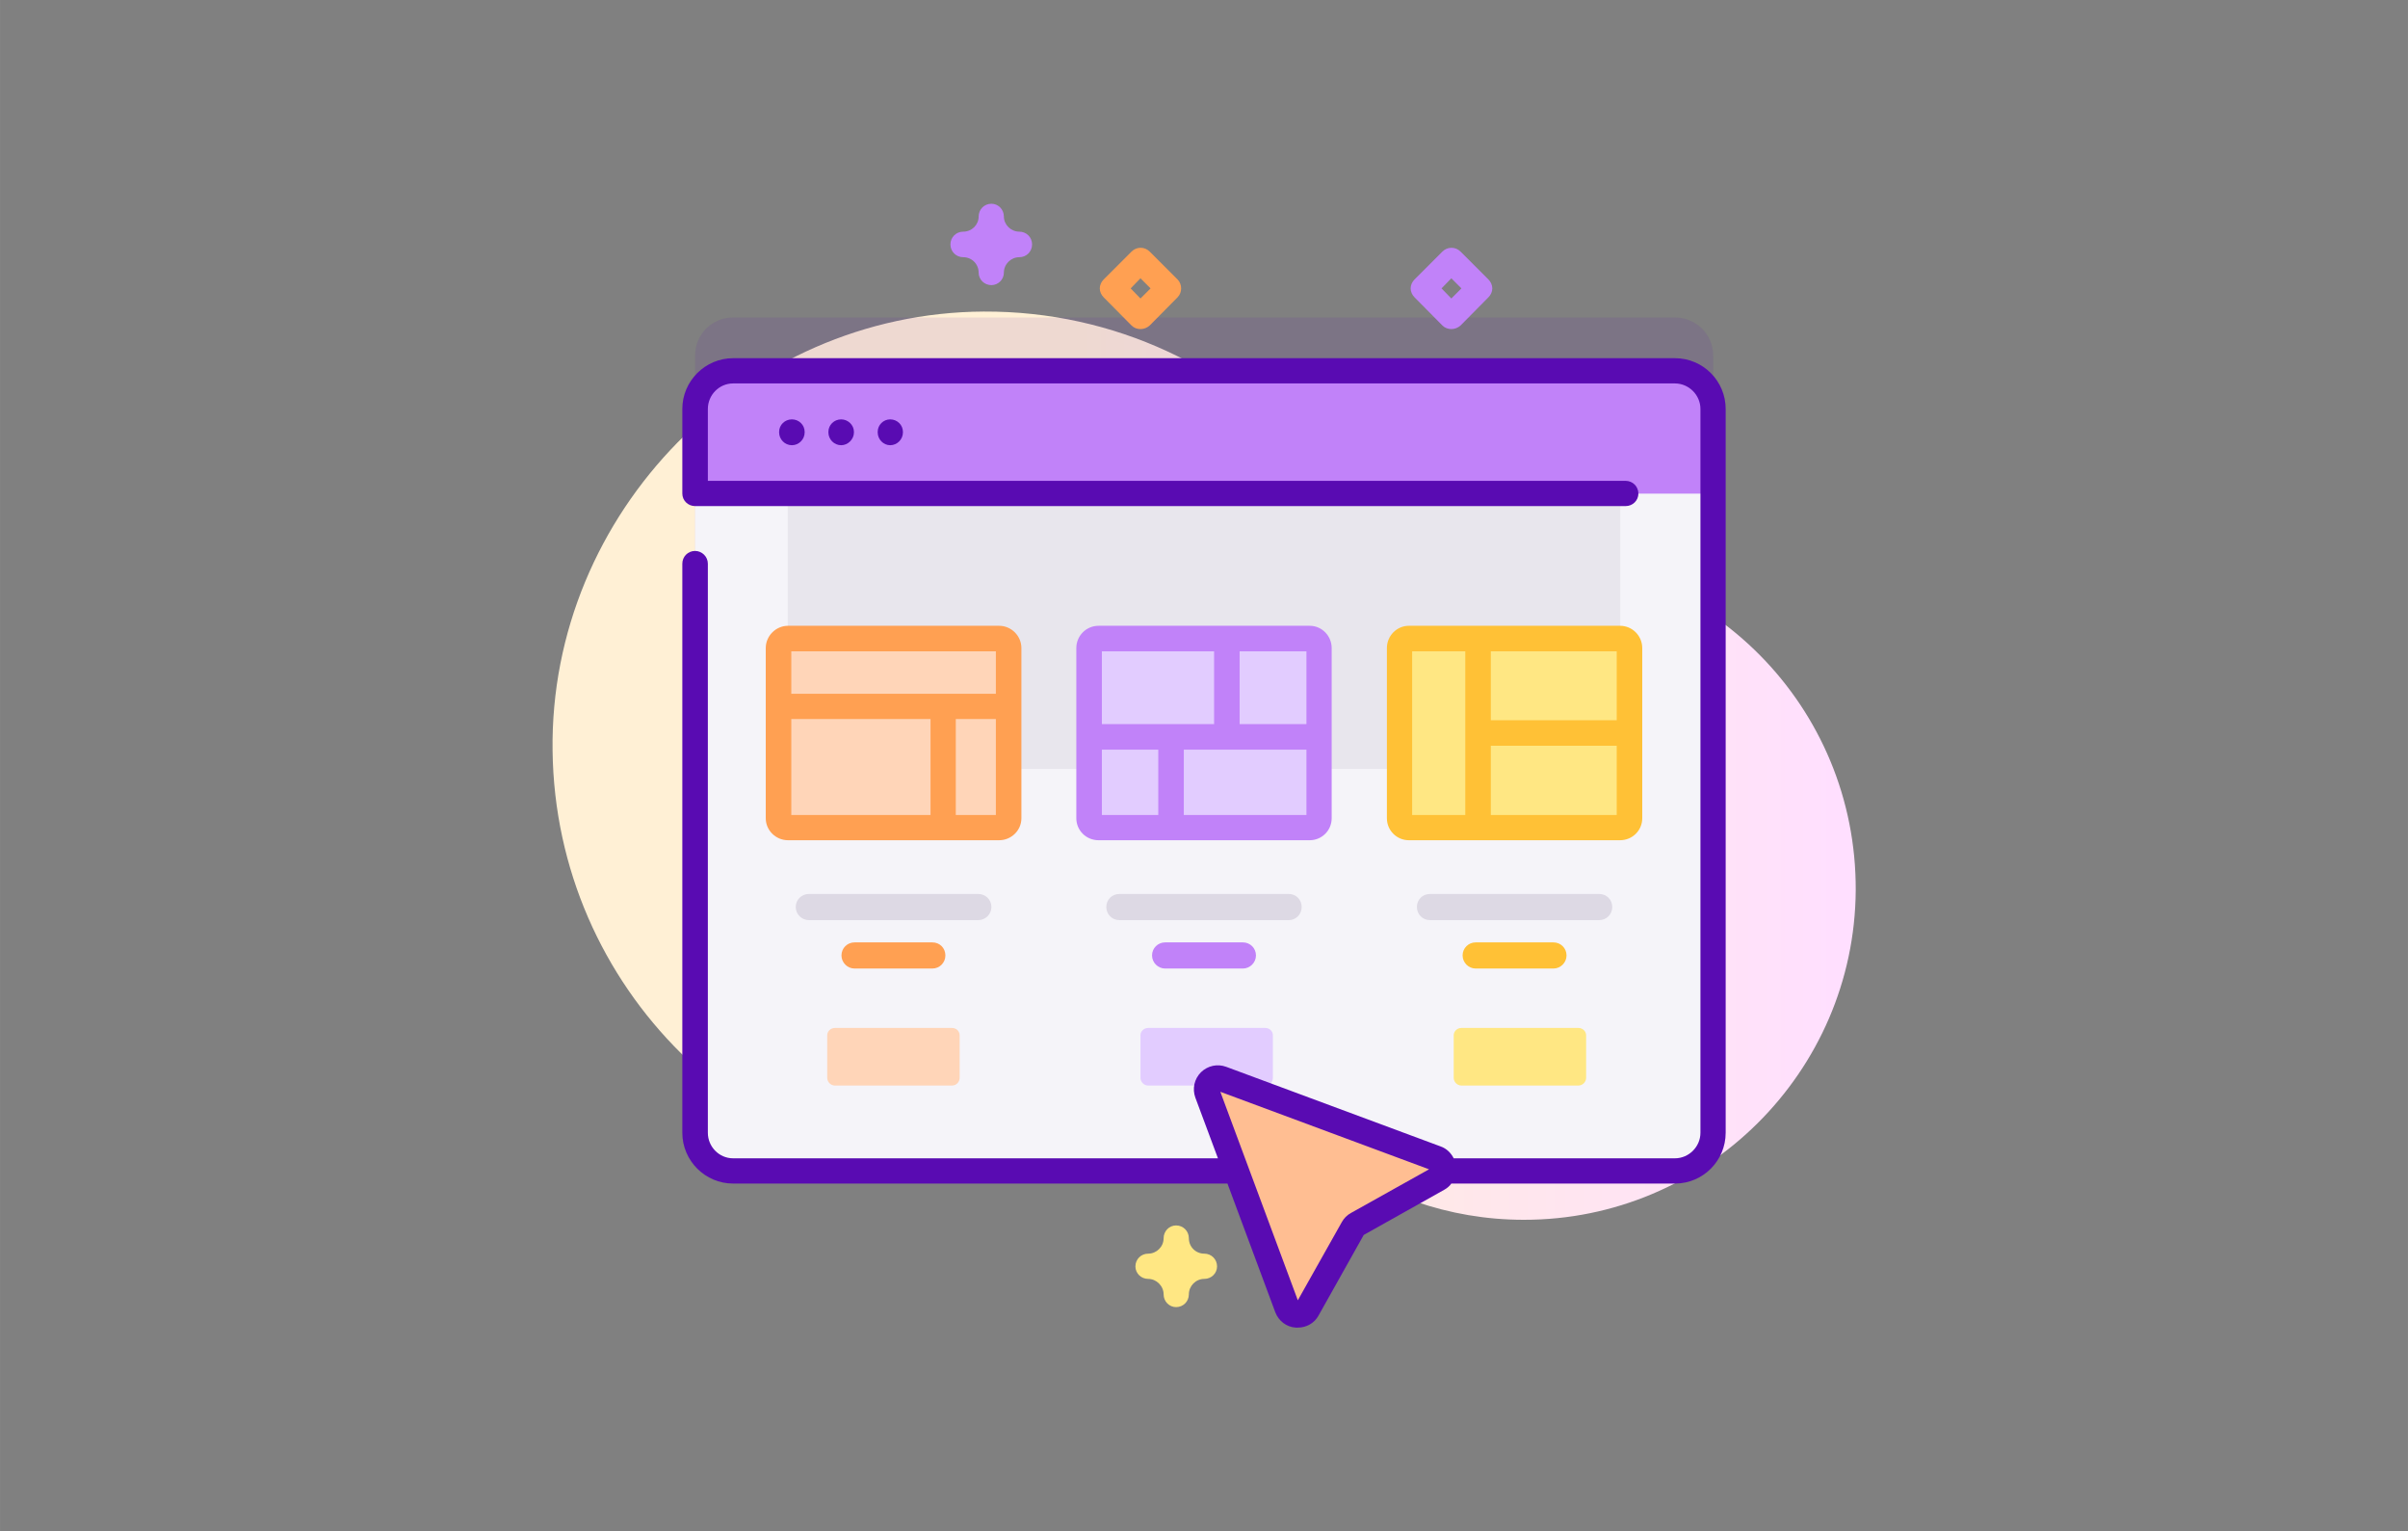 <?xml version="1.0" encoding="UTF-8"?>
<!DOCTYPE svg PUBLIC "-//W3C//DTD SVG 1.1//EN" "http://www.w3.org/Graphics/SVG/1.1/DTD/svg11.dtd">
<!-- Creator: CorelDRAW 2019 (64-Bit) -->
<svg xmlns="http://www.w3.org/2000/svg" xml:space="preserve" width="884px" height="562px" version="1.1" style="shape-rendering:geometricPrecision; text-rendering:geometricPrecision; image-rendering:optimizeQuality; fill-rule:evenodd; clip-rule:evenodd"
viewBox="0 0 81.1 51.56"
 xmlns:xlink="http://www.w3.org/1999/xlink"
 enable-background="new 0 0 512 512">
 <rect x="0" y="0" width="81.1" height="51.56" fill="#808080" stroke="none"/>
 <defs>
  <style type="text/css">
   <![CDATA[
    .fil0 {fill:none}
    .fil12 {fill:#590BB2}
    .fil5 {fill:#C182F9}
    .fil7 {fill:#DDD9E4}
    .fil8 {fill:#E2CCFF}
    .fil4 {fill:#E8E6ED}
    .fil3 {fill:#F5F4F9}
    .fil13 {fill:#FFA052}
    .fil11 {fill:#FFBE92}
    .fil10 {fill:#FFC136}
    .fil6 {fill:#FFD5B8}
    .fil9 {fill:#FFE783}
    .fil2 {fill:#590BB2;fill-opacity:0.102}
    .fil1 {fill:url(#id0)}
   ]]>
  </style>
  <linearGradient id="id0" gradientUnits="userSpaceOnUse" x1="36.31" y1="25.7" x2="87.24" y2="25.7">
   <stop offset="0" style="stop-opacity:1; stop-color:#FFF0D5"/>
   <stop offset="0.51" style="stop-opacity:1; stop-color:#FFDFFF"/>
   <stop offset="1" style="stop-opacity:1; stop-color:#D9CEFF"/>
  </linearGradient>
 </defs>
 <g id="Layer_x0020_1">
  <rect class="fil0" width="81.1" height="51.56"/>
  <ellipse class="fil0" cx="40.55" cy="25.78" rx="24.85" ry="25.34"/>
  <g id="ui-ux.svg">
   <path class="fil1" d="M51.4 18.75c-0.01,0 -0.03,0 -0.05,0 -2.74,0 -5.34,-1.18 -7.15,-3.25 -2.69,-3.09 -6.65,-5.03 -11.07,-5.01 -8.01,0.04 -14.63,6.77 -14.52,14.79 0.1,7.97 6.59,14.4 14.59,14.4 2.26,0 4.4,-0.52 6.3,-1.43 1.65,-0.79 3.61,-0.58 5.06,0.53 1.87,1.43 4.22,2.29 6.76,2.29 6.12,0.01 11.14,-4.97 11.18,-11.09 0.03,-6.18 -4.93,-11.19 -11.1,-11.23l0 0z"/>
   <path class="fil2" d="M57.7 11.97l0 24.37c0,0.71 -0.58,1.28 -1.29,1.28l-31.72 0c-0.71,0 -1.28,-0.57 -1.28,-1.28l0 -24.37c0,-0.71 0.57,-1.28 1.28,-1.28l31.72 0c0.71,0 1.29,0.57 1.29,1.28l0 0z"/>
   <path class="fil3" d="M57.7 13.77l0 24.37c0,0.71 -0.58,1.28 -1.29,1.28l-31.72 0c-0.71,0 -1.28,-0.57 -1.28,-1.28l0 -24.37c0,-0.71 0.57,-1.28 1.28,-1.28l31.72 0c0.71,0 1.29,0.57 1.29,1.28l0 0z"/>
   <polygon class="fil4" points="26.53,16.62 54.57,16.62 54.57,25.89 26.53,25.89 "/>
   <path class="fil5" d="M57.7 16.62l0 -2.85c0,-0.71 -0.58,-1.28 -1.29,-1.28l-31.72 0c-0.71,0 -1.28,0.57 -1.28,1.28l0 2.85 34.29 0z"/>
   <path class="fil6" d="M33.65 27.86l-7.11 0c-0.18,0 -0.32,-0.14 -0.32,-0.31l0 -5.73c0,-0.18 0.14,-0.32 0.32,-0.32l7.11 0c0.17,0 0.32,0.14 0.32,0.32l0 5.73c0,0.17 -0.15,0.31 -0.32,0.31z"/>
   <path class="fil7" d="M32.95 30.98l-5.71 0c-0.24,0 -0.44,-0.2 -0.44,-0.44 0,-0.25 0.2,-0.44 0.44,-0.44l5.71 0c0.24,0 0.44,0.19 0.44,0.44 0,0.24 -0.2,0.44 -0.44,0.44l0 0z"/>
   <path class="fil8" d="M44.11 27.86l-7.11 0c-0.18,0 -0.32,-0.14 -0.32,-0.31l0 -5.73c0,-0.18 0.14,-0.32 0.32,-0.32l7.11 0c0.17,0 0.31,0.14 0.31,0.32l0 5.73c0,0.17 -0.14,0.31 -0.31,0.31z"/>
   <path class="fil7" d="M43.41 30.98l-5.71 0c-0.25,0 -0.44,-0.2 -0.44,-0.44 0,-0.25 0.19,-0.44 0.44,-0.44l5.71 0c0.24,0 0.43,0.19 0.43,0.44 0,0.24 -0.19,0.44 -0.43,0.44l0 0z"/>
   <path class="fil9" d="M54.56 27.86l-7.11 0c-0.17,0 -0.31,-0.14 -0.31,-0.31l0 -5.73c0,-0.18 0.14,-0.32 0.31,-0.32l7.11 0c0.18,0 0.32,0.14 0.32,0.32l0 5.73c0,0.17 -0.14,0.31 -0.32,0.31z"/>
   <path class="fil7" d="M53.86 30.98l-5.7 0c-0.25,0 -0.44,-0.2 -0.44,-0.44 0,-0.25 0.19,-0.44 0.44,-0.44l5.7 0c0.25,0 0.44,0.19 0.44,0.44 0,0.24 -0.19,0.44 -0.44,0.44l0 0z"/>
   <path class="fil10" d="M54.56 21.07l-7.11 0c-0.41,0 -0.74,0.34 -0.74,0.75l0 5.73c0,0.41 0.33,0.74 0.74,0.74l7.11 0c0.42,0 0.75,-0.33 0.75,-0.74l0 -5.73c0,-0.41 -0.33,-0.75 -0.75,-0.75zm-0.11 3.18l-4.24 0 0 -2.32 4.24 0 0 2.32zm-6.89 -2.32l1.79 0 0 5.51 -1.79 0 0 -5.51zm2.65 5.51l0 -2.33 4.24 0 0 2.33 -4.24 0z"/>
   <path class="fil10" d="M52.32 31.73l-2.62 0c-0.24,0 -0.44,0.19 -0.44,0.44 0,0.24 0.2,0.44 0.44,0.44l2.62 0c0.24,0 0.44,-0.2 0.44,-0.44 0,-0.25 -0.2,-0.44 -0.44,-0.44z"/>
   <path class="fil6" d="M32.06 36.55l-3.94 0c-0.14,0 -0.26,-0.12 -0.26,-0.26l0 -1.43c0,-0.14 0.12,-0.25 0.26,-0.25l3.94 0c0.15,0 0.26,0.11 0.26,0.25l0 1.43c0,0.14 -0.11,0.26 -0.26,0.26l0 0z"/>
   <path class="fil8" d="M42.61 36.55l-3.94 0c-0.14,0 -0.26,-0.12 -0.26,-0.26l0 -1.43c0,-0.14 0.12,-0.25 0.26,-0.25l3.94 0c0.15,0 0.26,0.11 0.26,0.25l0 1.43c0,0.14 -0.11,0.26 -0.26,0.26l0 0z"/>
   <path class="fil9" d="M53.16 36.55l-3.94 0c-0.14,0 -0.26,-0.12 -0.26,-0.26l0 -1.43c0,-0.14 0.12,-0.25 0.26,-0.25l3.94 0c0.14,0 0.26,0.11 0.26,0.25l0 1.43c0,0.14 -0.12,0.26 -0.26,0.26l0 0z"/>
   <path class="fil11" d="M40.67 36.81l2.68 7.22c0.11,0.3 0.53,0.33 0.69,0.05l1.52 -2.72c0.04,-0.06 0.09,-0.11 0.15,-0.15l2.72 -1.52c0.28,-0.16 0.25,-0.58 -0.06,-0.69l-7.21 -2.68c-0.31,-0.11 -0.61,0.18 -0.49,0.49z"/>
   <g>
    <path class="fil12" d="M26.24 14.54l0 0.02c0,0.23 0.19,0.43 0.43,0.43 0.24,0 0.43,-0.2 0.43,-0.43l0 -0.02c0,-0.23 -0.19,-0.42 -0.43,-0.42 -0.24,0 -0.43,0.19 -0.43,0.42z"/>
    <path class="fil12" d="M27.9 14.54l0 0.02c0,0.23 0.19,0.43 0.43,0.43 0.23,0 0.43,-0.2 0.43,-0.43l0 -0.02c0,-0.23 -0.2,-0.42 -0.43,-0.42 -0.24,0 -0.43,0.19 -0.43,0.42z"/>
    <path class="fil12" d="M29.56 14.54l0 0.02c0,0.23 0.19,0.43 0.42,0.43 0.24,0 0.43,-0.2 0.43,-0.43l0 -0.02c0,-0.23 -0.19,-0.42 -0.43,-0.42 -0.23,0 -0.42,0.19 -0.42,0.42z"/>
    <path class="fil12" d="M56.41 12.06l-31.72 0c-0.94,0 -1.71,0.77 -1.71,1.71l0 2.85c0,0.23 0.19,0.42 0.43,0.42l31.34 0c0.24,0 0.43,-0.19 0.43,-0.42 0,-0.24 -0.19,-0.43 -0.43,-0.43l-30.91 0 0 -2.42c0,-0.47 0.38,-0.86 0.85,-0.86l31.72 0c0.47,0 0.86,0.39 0.86,0.86l0 24.37c0,0.47 -0.39,0.86 -0.86,0.86l-7.45 0c-0.09,-0.18 -0.24,-0.33 -0.44,-0.4l-7.22 -2.68c-0.3,-0.11 -0.62,-0.04 -0.85,0.18 -0.23,0.23 -0.3,0.56 -0.19,0.86l0.76 2.04 -16.33 0c-0.47,0 -0.85,-0.39 -0.85,-0.86l0 -19.16c0,-0.24 -0.2,-0.43 -0.43,-0.43 -0.24,0 -0.43,0.19 -0.43,0.43l0 19.16c0,0.94 0.77,1.71 1.71,1.71l16.65 0 1.61 4.33c0.11,0.29 0.37,0.5 0.69,0.52 0.02,0 0.05,0 0.07,0 0.29,0 0.56,-0.15 0.7,-0.41l1.52 -2.71 2.71 -1.52c0.09,-0.05 0.18,-0.12 0.24,-0.21l7.53 0c0.95,0 1.71,-0.77 1.71,-1.71l0 -24.37c0,-0.94 -0.76,-1.71 -1.71,-1.71l0 0zm-10.91 28.78c-0.13,0.07 -0.24,0.18 -0.31,0.31l-1.48 2.63 -2.61 -7.02 7.03 2.61 -2.63 1.47z"/>
   </g>
   <path class="fil9" d="M39.61 44.01c-0.23,0 -0.42,-0.19 -0.42,-0.43 0,-0.28 -0.24,-0.52 -0.52,-0.52 -0.24,0 -0.43,-0.19 -0.43,-0.42 0,-0.24 0.19,-0.43 0.43,-0.43 0.28,0 0.52,-0.23 0.52,-0.52 0,-0.24 0.19,-0.43 0.42,-0.43 0.24,0 0.43,0.19 0.43,0.43 0,0.29 0.23,0.52 0.52,0.52 0.24,0 0.43,0.19 0.43,0.43 0,0.23 -0.19,0.42 -0.43,0.42 -0.29,0 -0.52,0.24 -0.52,0.52 0,0.24 -0.19,0.43 -0.43,0.43z"/>
   <path class="fil13" d="M33.65 21.07l-7.11 0c-0.41,0 -0.75,0.34 -0.75,0.75l0 5.73c0,0.41 0.34,0.74 0.75,0.74l7.11 0c0.41,0 0.75,-0.33 0.75,-0.74l0 -5.73c0,-0.41 -0.34,-0.75 -0.75,-0.75zm-0.11 0.86l0 1.43 -6.89 0 0 -1.43 6.89 0zm-6.89 2.28l4.69 0 0 3.23 -4.69 0 0 -3.23zm5.54 3.23l0 -3.23 1.35 0 0 3.23 -1.35 0z"/>
   <path class="fil13" d="M31.4 31.73l-2.62 0c-0.24,0 -0.44,0.19 -0.44,0.44 0,0.24 0.2,0.44 0.44,0.44l2.62 0c0.25,0 0.44,-0.2 0.44,-0.44 0,-0.25 -0.19,-0.44 -0.44,-0.44z"/>
   <path class="fil13" d="M39.66 9.41l-0.94 -0.94c-0.17,-0.17 -0.44,-0.17 -0.61,0l-0.94 0.94c-0.08,0.08 -0.13,0.19 -0.13,0.3 0,0.11 0.05,0.22 0.13,0.3l0.94 0.95c0.08,0.08 0.19,0.12 0.3,0.12 0.11,0 0.22,-0.04 0.31,-0.12l0.94 -0.95c0.08,-0.08 0.12,-0.19 0.12,-0.3 0,-0.11 -0.04,-0.22 -0.12,-0.3zm-1.25 0.64l-0.33 -0.34 0.33 -0.34 0.34 0.34 -0.34 0.34z"/>
   <path class="fil5" d="M44.11 21.07l-7.11 0c-0.42,0 -0.75,0.34 -0.75,0.75l0 5.73c0,0.41 0.33,0.74 0.75,0.74l7.11 0c0.41,0 0.74,-0.33 0.74,-0.74l0 -5.73c0,-0.41 -0.33,-0.75 -0.74,-0.75zm-0.11 3.31l-2.25 0 0 -2.45 2.25 0 0 2.45 0 0zm-3.11 -2.45l0 2.45 -3.78 0 0 -2.45 3.78 0zm-3.78 3.31l1.9 0 0 2.2 -1.9 0 0 -2.2zm2.76 2.2l0 -2.2 4.13 0 0 2.2 -4.13 0z"/>
   <path class="fil5" d="M41.86 31.73l-2.62 0c-0.24,0 -0.44,0.19 -0.44,0.44 0,0.24 0.2,0.44 0.44,0.44l2.62 0c0.24,0 0.44,-0.2 0.44,-0.44 0,-0.25 -0.2,-0.44 -0.44,-0.44z"/>
   <path class="fil5" d="M34.33 7.8c-0.28,0 -0.52,-0.23 -0.52,-0.51 0,-0.24 -0.19,-0.43 -0.42,-0.43 -0.24,0 -0.43,0.19 -0.43,0.43 0,0.28 -0.23,0.51 -0.52,0.51 -0.24,0 -0.43,0.19 -0.43,0.43 0,0.24 0.19,0.43 0.43,0.43 0.29,0 0.52,0.23 0.52,0.52 0,0.23 0.19,0.42 0.43,0.42 0.23,0 0.42,-0.19 0.42,-0.42 0,-0.29 0.24,-0.52 0.52,-0.52 0.24,0 0.43,-0.19 0.43,-0.43 0,-0.24 -0.19,-0.43 -0.43,-0.43z"/>
   <path class="fil5" d="M50.13 9.41l-0.94 -0.94c-0.17,-0.17 -0.44,-0.17 -0.61,0l-0.94 0.94c-0.08,0.08 -0.13,0.19 -0.13,0.3 0,0.11 0.05,0.22 0.13,0.3l0.94 0.95c0.08,0.08 0.19,0.12 0.3,0.12 0.11,0 0.22,-0.04 0.31,-0.12l0.94 -0.95c0.08,-0.08 0.13,-0.19 0.13,-0.3 0,-0.11 -0.05,-0.22 -0.13,-0.3zm-1.25 0.64l-0.33 -0.34 0.33 -0.34 0.34 0.34 -0.34 0.34z"/>
  </g>
 </g>
</svg>
